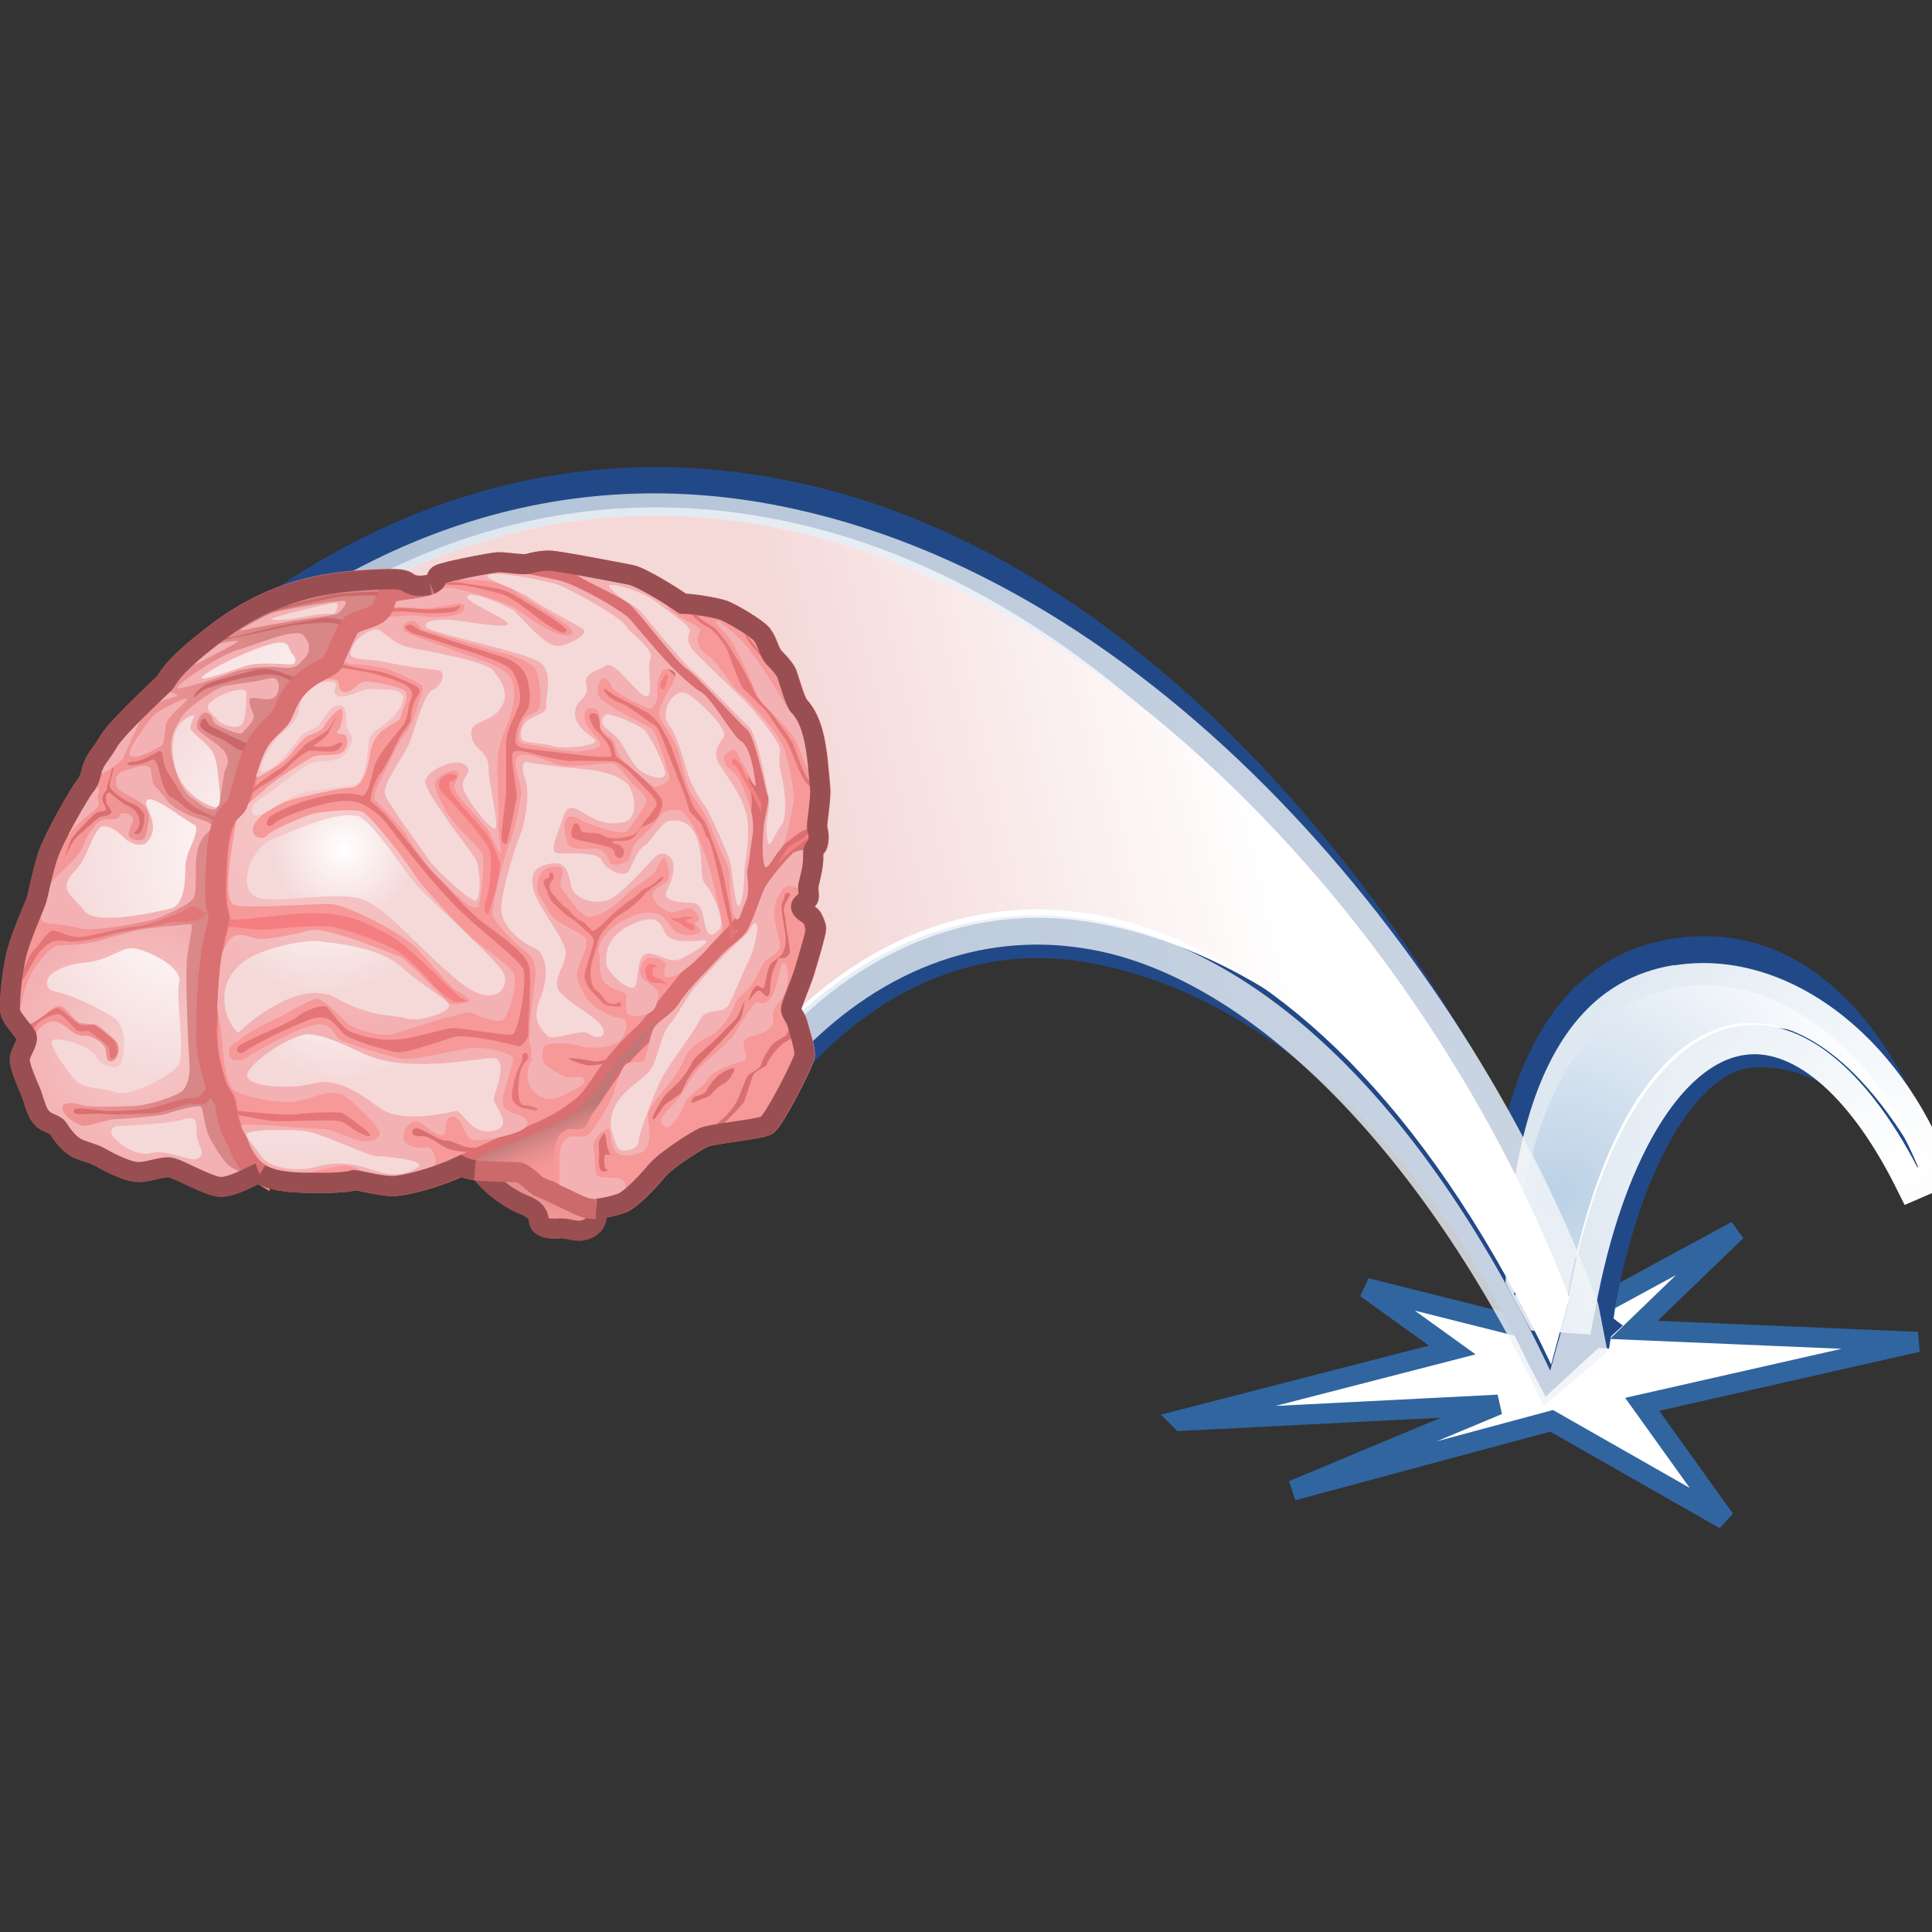 <svg xmlns="http://www.w3.org/2000/svg" width="48" height="48"><rect width="100%" height="100%" fill="#333333" stroke="none"/><defs><radialGradient id="a" cx="46.623" cy="361.079" r="15.874" gradientUnits="userSpaceOnUse" fy="361.079" fx="46.623"><stop offset="0" stop-color="#fff"/><stop offset="1" stop-color="#C4D6E6"/></radialGradient><radialGradient id="b" cx="38.1" cy="361.732" r="8.095" gradientUnits="userSpaceOnUse" fy="361.732" fx="38.1" gradientTransform="matrix(1.018 0 0 1.019 -.007 -338.992)"><stop offset="0" stop-color="#BCD1E6"/><stop offset="1" stop-color="#fff"/></radialGradient><radialGradient id="c" cx="45.611" cy="353.579" r="36.805" gradientUnits="userSpaceOnUse" fy="353.579" fx="45.611"><stop offset="0" stop-color="#fff"/><stop offset="1" stop-color="#D4E0EB"/></radialGradient><radialGradient id="d" cx="21.319" cy="355.757" r="14.054" gradientUnits="userSpaceOnUse" fy="355.757" fx="21.319" gradientTransform="matrix(1.018 0 0 1.019 -.007 -338.992)"><stop offset="0" stop-color="#D8E5F0"/><stop offset="1" stop-color="#fff"/></radialGradient><linearGradient id="e" x1="31.289" x2="21.022" y1="354.564" y2="356.925" gradientUnits="userSpaceOnUse" gradientTransform="matrix(1.018 0 0 1.019 -.007 -338.992)"><stop offset="0" stop-color="#fff"/><stop offset="1" stop-color="#F5D9D9"/></linearGradient><radialGradient id="r" cx="1023.72" cy="-627.435" r="5.676" gradientUnits="userSpaceOnUse" gradientTransform="matrix(.965 -.264 .264 .965 -815.011 1231.086)" fy="-627.435" fx="1023.72"><stop offset="0" stop-color="#fff"/><stop offset="1" stop-color="#F5D9D9"/></radialGradient><radialGradient id="q" cx="1025.922" cy="-630.327" r="6.556" gradientUnits="userSpaceOnUse" gradientTransform="matrix(.965 -.264 .264 .965 -815.011 1231.086)" fy="-630.327" fx="1025.922"><stop offset="0" stop-color="#fff"/><stop offset="1" stop-color="#F5D9D9"/></radialGradient><radialGradient id="p" cx="1024.713" cy="-629.333" r="4.772" gradientUnits="userSpaceOnUse" gradientTransform="matrix(.965 -.264 .264 .965 -815.011 1231.086)" fy="-629.333" fx="1024.713"><stop offset="0" stop-color="#fff"/><stop offset="1" stop-color="#F5D9D9"/></radialGradient><radialGradient id="o" cx="1024.051" cy="-629.578" r="5.729" gradientUnits="userSpaceOnUse" gradientTransform="matrix(.965 -.264 .264 .965 -815.011 1231.086)" fy="-629.578" fx="1024.051"><stop offset="0" stop-color="#fff"/><stop offset="1" stop-color="#F5D9D9"/></radialGradient><radialGradient id="n" cx="1021.376" cy="-628.868" r="4.487" gradientUnits="userSpaceOnUse" gradientTransform="matrix(.965 -.264 .264 .965 -815.011 1231.086)" fy="-628.868" fx="1021.376"><stop offset="0" stop-color="#fff"/><stop offset="1" stop-color="#F5D9D9"/></radialGradient><radialGradient id="m" cx="1025.377" cy="-629.045" r="1.737" gradientUnits="userSpaceOnUse" gradientTransform="matrix(.965 -.264 .264 .965 -815.011 1231.086)" fy="-629.045" fx="1025.377"><stop offset="0" stop-color="#fff"/><stop offset="1" stop-color="#F5D9D9"/></radialGradient><radialGradient id="l" cx="1024.766" cy="-628.697" r="3.024" gradientUnits="userSpaceOnUse" gradientTransform="matrix(.965 -.264 .264 .965 -815.011 1231.086)" fy="-628.697" fx="1024.766"><stop offset="0" stop-color="#fff"/><stop offset="1" stop-color="#F5D9D9"/></radialGradient><radialGradient id="k" cx="1024.593" cy="-626.342" r="2.841" gradientUnits="userSpaceOnUse" gradientTransform="matrix(.965 -.264 .264 .965 -815.011 1231.086)" fy="-626.342" fx="1024.593"><stop offset="0" stop-color="#fff"/><stop offset="1" stop-color="#F5D9D9"/></radialGradient><radialGradient id="j" cx="1019.27" cy="-625.804" r="2.867" gradientUnits="userSpaceOnUse" gradientTransform="matrix(.965 -.264 .264 .965 -815.011 1231.086)" fy="-625.804" fx="1019.27"><stop offset=".006" stop-color="#F5CDCD"/><stop offset="1" stop-color="#F4B1B3"/></radialGradient><radialGradient id="i" cx="1025.151" cy="-629.913" r="5.14" gradientUnits="userSpaceOnUse" gradientTransform="matrix(.965 -.264 .264 .965 -815.011 1231.086)" fy="-629.913" fx="1025.151"><stop offset=".006" stop-color="#F5CDCD"/><stop offset="1" stop-color="#F4B1B3"/></radialGradient><linearGradient id="h" x1="1029.506" x2="1029.343" y1="-620.274" y2="-621.415" gradientTransform="matrix(.965 -.264 .264 .965 -815.011 1231.086)" gradientUnits="userSpaceOnUse"><stop offset="0" stop-color="#F79899"/><stop offset=".257" stop-color="#F39596"/><stop offset=".536" stop-color="#E58E8E"/><stop offset=".826" stop-color="#D08181"/><stop offset="1" stop-color="#BF7777"/></linearGradient><linearGradient id="g" x1="1027.358" x2="1028.092" y1="-618.58" y2="-620.17" gradientTransform="matrix(.965 -.264 .264 .965 -815.011 1231.086)" gradientUnits="userSpaceOnUse"><stop offset="0" stop-color="#F79899"/><stop offset=".352" stop-color="#F39596"/><stop offset=".736" stop-color="#E58E8E"/><stop offset="1" stop-color="#D88686"/></linearGradient><linearGradient id="f" x1="1018.425" x2="1022.583" y1="-631.873" y2="-629.922" gradientTransform="matrix(.965 -.264 .264 .965 -815.011 1231.086)" gradientUnits="userSpaceOnUse"><stop offset="0" stop-color="#F79899"/><stop offset=".352" stop-color="#F39596"/><stop offset=".736" stop-color="#E58E8E"/><stop offset="1" stop-color="#D88686"/></linearGradient></defs><g><path fill="#fff" stroke="#3065a0" stroke-width=".501" d="M29.35 35.3l7.87-.4-5.1 2.13 6.43-1.73 4.3 2.45-2.05-2.86 6.84-1.55-7.05-.3 2.55-2.46-4.7 2.55-4.5-1.13 2.14 1.54-6.75 1.74z"/><path fill="#fff" stroke="#224987" d="M47.67 28.84c-1.24-3.4-3.3-5.47-6.06-5.02-1.34.22-4 1.18-4.2 7.88l.64 1.2 1.5.08.1-.67c.67-3.58 2.13-6.05 3.73-6.27 1.25-.17 3.17.5 4.3 2.8"/><path fill="#fff" stroke="#224987" d="M3.92 17.7l-.7.7 16.15 8.17.37-.4c2.04-2.2 4.6-3.18 7.18-2.78 4.08.63 8.5 3.93 11.5 10.27l.12.23 1-.92-.33-.25c-2.97-7.95-10.03-18.18-19.45-20.23-5.67-1.25-11.14.56-15.83 5.2z"/><g transform="matrix(1.018 0 0 1.019 -.007 -338.992)"><radialGradient cx="46.623" cy="361.079" r="15.874" gradientUnits="userSpaceOnUse" fy="361.079" fx="46.623"><stop offset="0" stop-color="#fff"/><stop offset="1" stop-color="#C4D6E6"/></radialGradient><path fill="url(#a)" d="M40.87 356.2c-1.33.22-3.93 1.16-4.12 7.75l.62 1.16 1.45.1.13-.66c.65-3.53 2.08-5.95 3.65-6.16 1.23-.17 2.63 1.08 3.74 3.36l.15.3 1.25-.54-.12-.3c-1.22-3.34-4.06-5.44-6.76-5zm5.95 4.93s0 0-.02 0c-1.24-2.38-2.8-3.66-4.3-3.45-1.93.26-3.52 2.78-4.24 6.74-.37-.06-1.3-.18-1.3-.18.16-6.06 2.87-7.16 4.02-7.34 2.3-.37 4.68 1.4 5.84 4.23z"/></g><path fill="url(#b)" d="M38.95 32.18c1.4-7.63 5.63-9.04 8.88-3.04-2.22-6.03-9.92-7.32-10.2 2.86l1.32.18z"/><g transform="matrix(1.018 0 0 1.019 -.007 -338.992)" opacity=".8"><radialGradient cx="45.611" cy="353.579" r="36.805" gradientUnits="userSpaceOnUse" fy="353.579" fx="45.611"><stop offset="0" stop-color="#fff"/><stop offset="1" stop-color="#D4E0EB"/></radialGradient><path fill="url(#c)" d="M3.85 350.2l-.7.7 15.88 8 .36-.38c2-2.16 4.5-3.13 7.05-2.73 4 .6 8.3 4.94 11.24 11.16l1.56-1.32-.23-1.18-.08-.2c-2.94-7.82-10.3-17.15-19.54-19.17-5.56-1.23-10.94.54-15.55 5.1zm15.4-4.43c9 1.97 16.17 11.08 19.04 18.72 0 0-.25.87-.45 1.6-3.04-6.44-7.05-10.35-11.3-11-2.77-.44-5.5.6-7.67 2.94-.45-.23-13.72-6.93-14.53-7.34 4.43-4.4 9.58-6.1 14.9-4.93z"/></g><path fill="url(#d)" d="M38.54 33.9c-5.74-12.15-14.06-13.87-19.32-8.2L4.42 18.2c13.54-13.42 29.6.84 34.56 14.04l-.44 1.64z"/><path fill="url(#e)" d="M38.54 33.9c-5.74-12.15-14.06-13.87-19.32-8.2L4.42 18.2c13.54-13.42 29.6.84 34.56 14.04l-.44 1.64z"/><g transform="matrix(1.018 0 0 1.019 -.007 -338.992)"><path fill="#f79899" stroke="#f57e80" stroke-width=".491" d="M7.27 349.43c.3-.34.8-.48.86-.6.05-.1.32-.75.4-.88.1-.14.6-.2.74-.35.14-.13.14-.4.26-.47.13-.07.75-.1.98-.2.25-.12.1-.18.23-.25s1.2-.28 1.43-.3c.23 0 .6.07.73.04.1-.03.3-.08.52-.08.2 0 1.74.3 2 .35.26.06.97.5 1.25.7.27 0 .82.1.97.15.16.04.84.44.97.6.14.18.17.43.3.57.14.14.23.24.3.37.05.12.2.68.3.8.08.1.25.3.35.7.1.37.14.97.17 1.3.02.3-.1.9-.07 1 .03.1.04.28 0 .4-.04.1-.1 0-.1.28 0 .27-.13.68-.12.76 0 .08.03.2 0 .26-.03.07-.2.12-.17.22s.2.17.26.24c.04.07.1.2.1.27 0 .1-.17.67-.26.97-.08.3-.36.9-.35 1 .02.13.1.17.15.33.05.18.2.64.18.8-.02.16-.74 1.58-.93 1.7-.18.1-1.35.2-1.55.3-.2.1-.93.55-1.15.83-.23.28-.62.67-.8.75-.18.08-.54.15-.65.15-.2 0-.34-.05-.64-.2-.3-.14-.62-.3-.73-.34-.1-.02-.36-.35-.54-.36-.2 0-.85-.02-1.04-.04-.2-.02-.35-.1-.35-.1-.5.24-1.16.43-1.54.48-.37.05-1.02-.17-1.1-.13-.1.04-.43.07-1.02.06-.6 0-1.12-.07-1.37-.32-.25-.24-.37-.56-.4-.66-.05-.1-.22-.3-.3-.92-.02-.16-.2-.32-.26-.55-.06-.23-.24-.67-.2-1.48.04-2.05.33-2.36.3-2.55-.05-.2-.13-.35-.05-1.5.08-1.14.43-1 .53-1.3.1-.3.22-.9.43-1.33.2-.42.5-.56.62-.76.1-.2.16-.45.4-.7z"/><linearGradient x1="1018.425" x2="1022.583" y1="-631.873" y2="-629.922" gradientTransform="matrix(.965 -.264 .264 .965 -815.011 1231.086)" gradientUnits="userSpaceOnUse"><stop offset="0" stop-color="#F79899"/><stop offset=".352" stop-color="#F39596"/><stop offset=".736" stop-color="#E58E8E"/><stop offset="1" stop-color="#D88686"/></linearGradient><path fill="url(#f)" stroke="#f57e80" stroke-width=".491" d="M6.34 361.28c-.05-.03-.1-.06-.13-.1-.25-.24-.37-.56-.4-.66-.05-.1-.22-.3-.3-.92-.02-.16-.2-.32-.26-.55-.06-.23-.24-.68-.2-1.48.04-2.05.33-2.36.3-2.55-.05-.2-.13-.35-.05-1.5.07-1.14.43-1 .52-1.3.1-.3.23-.92.43-1.33.2-.42.52-.56.63-.77.1-.2.16-.44.4-.7.3-.34.8-.48.85-.6.05-.1.32-.75.42-.88.1-.14.6-.2.72-.35.14-.13.14-.4.26-.47.13-.07.75-.1.98-.2-.22.04-.37.04-.5-.03-.12-.07-.1-.15-1.12-.08-1 .07-2.16.25-3.48 1.2-1.3.97-1.27 1.2-1.4 1.33-.13.13-1.12 1.04-1.33 1.38-.2.34-.33.45-.38.6-.07.14-.07.35-.2.5-.12.14-.78 1.26-.94 1.77-.15.5-.18.76-.25 1-.06.2-.37.84-.5 1.36-.12.53-.18 1.24-.14 1.4.05.18.38.5.4.6.04.12-.2.43-.17.57 0 .15.16.52.28.8.1.3.15.5.26.6.1.13.32.14.4.26.06.1.24.37.46.48.22.1.4.12.6.24.23.13.65.34.9.34.27 0 .64-.17.82-.1.2.05.88.44 1.16.46.3 0 .8-.28.96-.34z"/><path fill="#f57e80" stroke="#cb696b" stroke-width=".491" d="M14.55 362.15c-.2 0-.34-.05-.64-.2-.3-.14-.62-.3-.73-.34-.1-.02-.36-.35-.54-.36-.16 0-.64-.02-.9-.03"/><linearGradient x1="1027.358" x2="1028.092" y1="-618.58" y2="-620.17" gradientTransform="matrix(.965 -.264 .264 .965 -815.011 1231.086)" gradientUnits="userSpaceOnUse"><stop offset="0" stop-color="#F79899"/><stop offset=".352" stop-color="#F39596"/><stop offset=".736" stop-color="#E58E8E"/><stop offset="1" stop-color="#D88686"/></linearGradient><path fill="url(#g)" stroke="#994f51" stroke-width=".491" d="M11.72 361.2c.14.25.62.67 1.08.85.46.18.3.4.4.48.1.08.16.1.4.1.26-.04.45.1.67.03.2-.05.3-.2.3-.33-.02-.14-.02-.18-.02-.18"/><path fill="none" stroke="#d96f71" stroke-width=".491" d="M11.25 361.1c.32-.14.65-.3 1-.46.33-.16 1.23-.37 2-1.02.35-.3.6-.97 1.42-1.7.3-.26 1.05-1.32 1.35-1.58.3-.26.97-.9 1.1-1.1.16-.18.27-.7.4-1 .12-.3 1.12-1.07 1.2-1.1.1-.05.12.13.15.27"/><path fill="none" stroke="#d96f71" stroke-width=".491" d="M12.83 346.44c.13.02.45.1.9.25.46.15 1.26.57 1.34.63.08.05.9 1.03 1.24 1.34.36.32 1.6 1.5 1.7 1.62.1.12.3.5.36.68.07.18.23 1.05.23 1.24 0 .18-.07.86-.1 1.07 0 .2-.02.8-.07.96"/><g><path fill="#f57e80" d="M11.37 357.06c-.22-.04-1.3-1.3-1.88-1.6-.58-.3-1.05-.62-2.37-.5-1.32.14-1.34.16-1.54.1-.2-.04-.27-.04-.26 0 0 .07-.02.2-.05.24 0 .1.08 0 .26-.03.2-.02.7.1 1.02.06.3-.02 1.37-.14 1.67-.04.3.07 1.3.4 1.6.65.33.24.66.65.77.76.12.13.44.4.55.4.12 0 .34 0 .2-.04z"/><path fill="#e47678" d="M6.55 352.63c.14-.2 1.8-.88 2.4-.5.6.4 1.2 1.4 1.67 1.86.46.46.78.9 1.3 1.27.52.38.94.7 1 .98.07.28-.04 1.5-.02 1.64 0 .14-.18.33-.26.3-.1-.05-1.24-.3-1.54-.23-.3.08-1.2.43-1.46.37-.24-.06-1-.25-1.24-.44-.23-.2-.32-.54-.84-.35-.52.2-1.4.63-1.55.76-.15.14-.3 0-.17-.12.13-.12 1.3-.58 1.44-.72.15-.14.6-.3.7-.23.08.06.36.5.57.6.22.1.7.23 1.1.2.43-.02 1.13-.25 1.37-.28.24-.02 1.35.2 1.5.15.14-.05.37-1.34.25-1.6-.12-.25-1.1-.98-1.62-1.5-1-1.02-1.7-2.1-1.9-2.25-.2-.13-.43-.43-1.08-.32-.65.12-1.3.38-1.47.53-.16.14-.24 0-.13-.13z"/><path fill="#e47678" d="M7.96 348.96c.3-.06.73.06 1 .1.25.05.7.18.93.3.22.15.2.26.13.4-.06.14-.04.4-.18.6-.13.17-.58.67-.68.95-.1.3-.14.76-.36.78.1 0 .26.15.26.15-.04-.18.12-.6.24-.73.12-.14.38-.7.45-.84.06-.13.27-.36.28-.45 0-.1.03-.38.15-.55.1-.16.12-.22-.18-.35-.3-.14-.7-.3-.88-.3-.2-.02-.56-.1-.73-.15-.2-.05-.2-.13-.2-.18-.02.1-.08.26-.24.3z"/><path fill="#e47678" d="M5.76 352.35c.23-.2.47-.4.6-.5.15-.07.58-.35.67-.47.1-.12.37-.34.5-.4.12-.03.5.05.66 0 .15-.05.22-.24.12-.2-.1 0-.13.1-.32.1-.2 0-.38 0-.32-.04.07-.04.32-.22.35-.3.03-.08.2-.34.2-.4-.08.12-.17.3-.25.36-.08.07-.46.27-.54.35-.08.1-.48.5-.6.57-.12.06-.48.33-.57.4-.1.08-.22.27-.27.23-.05-.04-.07-.18-.07-.18-.02.16-.17.48-.17.48z"/><path fill="#e47678" d="M5.48 359.5c.1.1.24.25.36.26.12 0 1.06.12 1.4.08.3-.04 1-.07 1.12-.03.1.05.7.48.68.54-.03.06-.2-.03-.34-.1-.12-.07-.27-.23-.45-.25-.2-.04-1.3.03-1.62 0-.32-.05-.8-.13-.88-.16-.06-.03-.28-.3-.24-.14-.02-.1-.02-.2-.02-.2z"/><path fill="#f57e80" d="M11.1 351.57c-.05-.04-.15-.06-.3.06-.14.13-.07.3 0 .36.08.06 1.1 1.17 1.16 1.43.07.27 0 1-.1 1.22-.08.23.04.32.05.34.03 0 .1-.37.15-.46.04-.1.17-.7.15-.8-.03-.1-.2-.54-.3-.68-.1-.14-.8-.88-.9-1.07-.07-.2-.04-.24 0-.25.05 0 .15-.07.14-.1 0-.03-.03-.08-.03-.08z"/><path fill="#e47678" d="M12.38 353.2c.08-.26.23-1.06.24-1.13 0-.07-.16-.96-.1-1.04.06-.1.23-.04.44 0 .2.07.84.2 1 .2.14-.02.88 0 1 0 .14 0 .28.15.35.2.08.07.53.56.6.62.06.07.17.2.1.3-.07.07-.14.22-.2.26-.08.07-.22.4-.4.44-.17.04-.46.12-.67 0-.2-.13-.53-.02-.56-.15-.04-.14-.1-.17-.15-.15-.04.03-.15.3-.02.36.13.07.64.13.8.2.18.04.2.12.2.18s.13.16.2.05c.04-.1.03-.18-.05-.24-.07-.08-.22-.04-.2-.1 0-.05.25 0 .4-.05.15-.04.22-.23.3-.3.1-.05.35-.14.42-.3.07-.18.13-.28.07-.4-.05-.1-.4-.47-.68-.7-.28-.24-.42-.28-.45-.4-.02-.1-.05-.3-.2-.4-.13-.1-.16-.2-.17-.28 0-.08-.03-.25-.1-.3-.05-.02-.16 0-.16.05 0 .06.08.28.15.34.07.05.3.3.34.44.04.14.08.2.03.22-.07.02-.47 0-.74-.04-.27-.03-1.04-.12-1.2-.14-.14-.02-.35-.03-.38-.17-.03-.13.07-.53.24-.72.17-.2.1-.63.04-.83-.05-.2-.25-.43-.63-.54-.38-.12-1.27-.4-1.56-.5-.28-.1-.4-.12-.48-.18-.1-.06-.16-.13-.27-.08-.1.06.08.16.17.2.1.02 1.24.4 1.56.5.33.12.82.27.9.5.1.2.2.54.1.78s-.3.63-.3.86c0 .24 0 .9 0 1.25-.03.37-.15 1.07-.1 1.15.05.1.1.12.12.04z"/><path fill="#e47678" d="M9.28 347.6c.1-.07.28-.1.42-.1.14-.02.7.04.82.03.13-.02.6-.03.65-.08.06-.06.1.06-.05.12-.14.06-.45.05-.66.05-.2 0-.73-.07-.86-.03-.13.02-.36.04-.44.08.05-.04.12-.08.12-.08z"/><path fill="#e47678" d="M10.5 346.94c.13-.04.7 0 .84 0 .13.02.78.16 1 .25.2.07.86.6 1 .7.14.07.37.25.46.2.08-.07.02-.08-.08-.17-.1-.1-.7-.46-.9-.58-.2-.13-.4-.25-.6-.3-.17-.05-.83-.13-.96-.16-.14-.03-.68 0-.68 0l-.07.04z"/><path fill="#e47678" d="M14.75 349.48c.03-.04.2.13.3.17.1.05.5.26.65.34.16.06.3.22.36.3.07.06.28.46.32.56.04.1.37 1.06.43 1.2.07.14.1.3.2.4.06.1.2.2.3.5.1.3.25.6.36 1.1.1.48.17.9.2 1.05 0 .16.03.26.08.25.04-.02.1 0 .16-.07-.1.1-.2.22-.26.3-.04-.1 0-.26-.04-.38-.03-.13-.16-.66-.22-.97-.06-.3-.24-1.06-.3-1.12-.07-.05-.1-.2-.14-.3-.05-.12-.3-.3-.33-.4 0-.12-.26-.74-.38-1.05-.13-.3-.33-.95-.47-1.02-.15-.07-.64-.47-.8-.52-.16-.05-.32-.16-.36-.23-.05-.06-.08-.06-.05-.1z"/><path fill="#e47678" d="M13.42 353.96c.06-.04.1.02.1.1 0 .06-.05.08-.08.13-.03.04-.03.18.03.25s.25.32.4.4c.06.07.2.26.36.3.1.05.2.26.28.22.1-.04.36-.32.45-.4.1-.1.35-.3.46-.36.12-.07.23-.24.36-.28.13-.05.27-.17.34-.24.07-.08.1.02.02.07-.06.06-.34.24-.42.34-.07.1-.26.26-.33.32-.07.07-.27.12-.52.4-.25.26-.27.4-.3.55-.04.14-.17.44-.15.68.02.24.07.34.14.38.08.03.2.24.28.3.07.04.2.04.24 0 .02-.06.1 0 .08.06 0 .04-.04.04-.15.03-.1-.02-.23 0-.33-.13-.1-.12-.26-.25-.3-.32-.06-.08-.13-.25-.1-.36.02-.1.2-.67.22-.77 0-.1-.08-.18-.2-.27-.1-.1-.28-.27-.4-.33-.1-.06-.24-.2-.34-.3-.1-.07-.17-.2-.2-.34-.06-.12-.13-.2-.06-.27.06-.06.1 0 .1-.06.03-.06.02-.1.02-.1z"/><path fill="#f57e80" d="M15.8 356.2c.08-.06.23 0 .23.03s-.1 0-.1.07c0 .08-.02.18.12.22.15.05.1.04.2.12.1.08.03.04-.1 0-.13 0-.3 0-.34-.1-.04-.12-.1-.25 0-.33z"/><path fill="#f57e80" d="M16.95 355.34c.03-.06 0-.13-.1-.15-.1-.03-.13-.06-.08-.1.05-.03.14 0 .16-.04.02-.03-.23-.05-.34 0-.13.04-.22-.03-.2 0 0 .06.17.1.24.15.07.06.27.2.3.14z"/><path fill="#d96f71" d="M10.15 360.18c.1-.04.52.28.72.3.2 0 .37.14.58.17.2.03.78-.06.9-.1-.1.1-.4.23-.4.23-.36 0-.85-.03-1-.1-.17-.06-.44-.3-.58-.3-.14-.03-.3.03-.3-.12 0-.07.03-.05.08-.08z"/><path fill="#e47678" d="M12.77 358.37c.1-.1.16.07.1.15-.07.07-.18.18-.2.5-.04.34 0 .6.13.6.12 0 .32.05.32.1 0 .06-.15 0-.28-.02-.14 0-.34-.14-.34-.3 0-.2.1-.58.2-.76.1-.18.02-.22.07-.27z"/><path fill="#d96f71" d="M15.28 358.3c-.13.06-.56.28-.77.25-.2-.04-.63-.1-.62-.07 0 .04.44.18.5.17.07 0 .47-.06.5-.04.05.03.06.14.06.14.1-.16.34-.45.34-.45z"/><path fill="#d96f71" d="M5.25 359.14c-.05.16-.12.4-.26.44-.14.03-.28 0-.38 0-.1.03-.68.22-.84.23-.15.02-1.06.05-1.27.02-.2-.03-.68.06-.7-.05 0-.1.1-.08.23-.08s.54.07.7.06c.15 0 .77-.02.95-.07.2-.06.8-.22.9-.24.1 0 .3 0 .33-.08.05-.07.25-.28.24-.42 0-.14 0-.2 0-.2.05.18.1.38.1.38z"/><path fill="#e47678" d="M.7 358c.06-.18.2-.38.32-.45.1-.06.36-.2.48-.13s.3.3.37.37c.1.06.24 0 .3.02.04.03.48.34.5.4.02.08 0 .23.05.27.05.02.14-.08.15-.14 0-.06-.03-.25-.07-.3-.04-.02-.46-.4-.53-.38-.08 0-.24.05-.38-.05-.16-.1-.43-.4-.5-.36-.1.02-.22.12-.32.2-.1.06-.36.2-.4.2-.02 0-.25-.07-.32-.12.1.08.33.44.33.44z"/><path fill="#e47678" d="M.57 356.33c.08-.14.15-.4.27-.5.12-.1.32-.46.46-.47.14 0 .44.2.74.15.3-.04 1.1-.26 1.3-.25.2 0 1.04-.3 1.24-.44.2-.14.35.1.45.1.06-.02-.1.16-.28.2-.18.05-.55 0-.7.06-.17.07-1.06.2-1.22.24-.16.04-.86.26-1.2.2-.34-.05-.45.05-.6.2-.17.17-.33.53-.44.7-.1.14-.2.26-.23.2 0-.06.12-.23.2-.37z"/><path fill="#d96f71" d="M5.48 352.7c-.22-.13-.85-.3-1.07-.7-.2-.36-.4-.55-.42-.83-.03-.28-.13-.17-.2-.13-.08.03-.36.2-.5.2-.15 0-.22.06-.13.08.1.03.4-.05.5-.1.1-.07.14-.02.2.13.05.16.14.68.34.77.2.08.4.37.65.4.25.05.5.24.5.28.02.05 0 .2.02.23.05-.23.1-.34.1-.34z"/><path fill="#cb676a" d="M4.9 350.34c-.02-.07.06-.16.1-.15.05 0 .08.17.18.2.1.05.52.26.66.32.13.06.34.18.4.13.04-.04.03.03.03.03-.04.07-.1.27-.1.27-.1-.15-.36-.18-.43-.24-.06-.04-.23-.18-.42-.25-.2-.08-.42-.2-.43-.3z"/><path fill="#cb676a" d="M7.52 349.2c-.06 0-.34 0-.56-.1-.22-.1-.48-.15-.7-.1-.22.07-1.06.26-1.25.37-.17.12-.24.2-.28.3-.04.07.17-.14.3-.2.13-.06.86-.28 1.1-.3.24-.05.56-.1.8.02.25.1.35.23.35.23.08-.13.25-.22.25-.22z"/><path fill="#d96f71" d="M2.77 351.4c.04 0-.13.4-.07.48.05.1.37.33.53.38.17.05.3.23.3.3 0 .1-.02.42-.15.44-.13.03-.1-.02-.05-.08.06-.05.12-.2.06-.34-.06-.15-.16-.22-.3-.28-.13-.06-.35-.26-.4-.3-.08-.04-.1-.1-.04-.25.05-.15.1-.36.1-.36z"/><path fill="#d96f71" d="M1.56 353.6c.1-.1.12-.34.4-.6.28-.23.43-.4.53-.42.08 0 .28-.05.23-.14-.04-.1-.1-.12-.12-.2 0-.08-.03-.2.03-.23.06 0 .07-.13-.02-.07-.07.07-.12.17-.1.25.02.07.13.22.07.24-.06.03-.22.02-.3.12-.1.1-.5.5-.54.6-.04.07-.17.47-.17.47z"/><path fill="#cb696b" d="M9.53 347.13c.18-.08-1.15 0-1.34.03-.2.02-1.8.4-2.05.56-.23.14-.64.44-.8.56-.07.05.06.03.2-.02.16-.04.5-.1.72-.15.2-.04.78-.18.96-.2.18-.02.84-.1 1-.03.17.06.14.02.16.08 0 .07.04.18.04.2.05-.1.07-.17.13-.22.06-.05.13-.1.13-.1-.28-.02-.58-.14-.8-.1-.2.04-1 .18-1.18.22-.2.05-1.13.3-1.12.25 0-.06.1-.13.27-.25.15-.1.34-.25.7-.35.37-.1 1.58-.37 1.8-.4.22 0 .86-.05.9 0 .04.06.05.36 0 .4.1-.1.15-.28.18-.34s.03-.1.08-.13z"/><path fill="#f57e80" d="M4.02 349.34c.2-.1.46-.25.53-.32-.14.08-.4.22-.4.16.03-.06.06-.12.06-.12-.07.13-.18.28-.18.28z"/><path fill="#f57e80" d="M17.88 351.2c.04-.08.18.07.2.13.05.05.12.27.18.35.06.1.2.3.22.38.03.06.1.2.1.14 0 .12 0 .28 0 .28-.07-.18-.16-.32-.2-.42-.05-.1-.12-.2-.22-.38s-.2-.37-.25-.37c-.04 0-.05-.06-.02-.1z"/><path fill="#f57e80" d="M16.3 349.13c-.03-.1-.2.2-.18.27 0 .06.1.13.13 0 .03-.1.06-.22.05-.27z"/><path fill="#e47678" d="M17 347.53c-.07-.02-.18 0-.16.05.02.04.2.28.43.37.2.1.47.5.5.6.03.07.3.86.4.94.1.06.43.43.52.5.08.1.4.6.48.7.07.08.16.32.33.74.18.4.3.45.33.4.03-.04 0-.02-.13-.2-.12-.2-.25-.6-.33-.8-.1-.2-.46-.68-.6-.84-.16-.16-.32-.33-.4-.56-.1-.23-.32-.6-.47-.84-.14-.26-.4-.56-.47-.62-.1-.06-.4-.23-.4-.3-.03-.07-.04-.15-.04-.15z"/><path fill="#e47678" d="M18.08 348c.1-.04.24.1.2.1-.03.04-.03.1.04.17.06.08.3.4.4.46.1.07.36.26.4.25.02 0 .08.2.1.22 0 .03.08.2-.06.1-.14-.12-.3-.28-.37-.38-.1-.1-.3-.36-.4-.47-.1-.1-.18-.25-.2-.32-.04-.07-.18-.1-.12-.14z"/><path fill="#f57e80" d="M19.98 353.03c-.1-.06-.16-.12-.3 0-.1.14-.42.24-.46.33-.05.08-.23.35-.27.4.2-.2.74-.67.8-.64.06.04.13.26.13.26.08-.06.1-.35.1-.35z"/><path fill="#d96f71" d="M19.3 357.76c.04-.05.15.04.13.1-.02.04 0 .06-.23.2-.22.12-.45.46-.48.56-.04.1-.28.12-.35.3-.06.18-.17.54-.2.6-.03.08-.36.4-.45.5-.1.1-.3.3-.34.3-.06.02-.25.1-.25.1.2-.22.54-.48.6-.55.05-.07.15-.14.26-.35.1-.2.2-.53.27-.62.08-.1.3-.16.32-.27.02-.1.2-.44.33-.54.13-.1.27-.14.3-.2.02-.05.06-.14.06-.14z"/><path fill="#d96f71" d="M17.57 358.87c.1-.08.36-.2.36-.14 0 .05-.1.27-.25.36-.15.07-.22.15-.3.24-.06.1-.26.13-.4.2-.17.1-.08-.1 0-.13.1-.02.2-.04.27-.14.05-.1.2-.3.32-.4z"/><path fill="#d96f71" d="M18.18 357.06c-.05.14-.16.4-.25.5-.1.08-.48.5-.62.6-.14.13-.37.3-.42.43-.06.13-.18.3-.28.42-.1.12-.3.26-.42.43-.1.16-.3.5-.25.52.06.03.2-.27.3-.36.1-.08.38-.25.4-.3.03-.07.12-.3.27-.5.14-.18.4-.42.56-.6.15-.15.58-.6.63-.73.04-.12.08-.4.08-.4z"/><path fill="#d96f71" d="M19.6 354.9c.02.05.03.36.05.45.03.1.08-.06.07-.18-.02-.12-.12-.3-.12-.3z"/><path fill="#d96f71" d="M19.15 354.5c.05-.1.18-.06.12.03-.06.1-.16.25-.13.38.04.13.06.48.1.6 0 .13.1.35 0 .46-.12.12-.24 0-.26.12-.02.1-.16.2-.18.7 0 .17-.07.2-.12.15-.05-.03-.13-.17-.2-.1-.08.07-.14.15-.2.24.03-.2.15-.37.2-.38.05 0 .16.12.18.03.03-.1.08-.44.15-.55.08-.1.25-.16.3-.28.06-.12.1-.26.05-.55-.05-.3-.1-.54-.07-.64.04-.08.07-.2.07-.2z"/><linearGradient x1="1029.506" x2="1029.343" y1="-620.274" y2="-621.415" gradientTransform="matrix(.965 -.264 .264 .965 -815.011 1231.086)" gradientUnits="userSpaceOnUse"><stop offset="0" stop-color="#F79899"/><stop offset=".257" stop-color="#F39596"/><stop offset=".536" stop-color="#E58E8E"/><stop offset=".826" stop-color="#D08181"/><stop offset="1" stop-color="#BF7777"/></linearGradient><path fill="url(#h)" d="M16.03 357.57c-.44.65-.44.75-.5.82-.06.07-.33.1-.48.43-.15.33-.35.7-.53.93-.18.23-.16.4-.3.44-.14.03-.35-.04-.5.08-.14.13-.2.43-.2.67 0 .25.05.5-.1.54-.12.02-.26.13-.36.04-.1-.1-.32-.28-.37-.3-.08 0-.86-.05-.94-.03 0 0-.33 0-.5-.1.2-.08.72-.35.8-.38.08-.04.28-.13.4-.18.15-.04.98-.32 1.52-.7.53-.4.9-1.07 1-1.16.08-.1.7-.8 1.05-1.1z"/><path fill="#d96f71" d="M14.65 360.45c.08-.14.12-.25.15.02s.12.4.16.38c.05 0-.2-.07-.2 0s-.04.3.07.34c.06 0-.13.1-.17 0-.05-.1-.04-.22-.03-.37 0-.14-.03-.27.02-.38z"/></g><radialGradient cx="1025.151" cy="-629.913" r="5.14" gradientUnits="userSpaceOnUse" gradientTransform="matrix(.965 -.264 .264 .965 -815.011 1231.086)" fy="-629.913" fx="1025.151"><stop offset=".006" stop-color="#F5CDCD"/><stop offset="1" stop-color="#F4B1B3"/></radialGradient><path fill="url(#i)" d="M5.82 358.06c.14-.17.82-.52 1.03-.6.2-.1.73-.44.9-.44.14 0 .52.4.74.6.2.18.88.33 1.1.27.23-.07.95-.3 1.1-.35.18-.04.75-.22.83-.18.08.05.6.27.76.18.13-.1.36-.8.28-1.1-.06-.2-.66-.6-.95-.83-.3-.24-1.4-1.43-1.5-1.64-.13-.2-1.06-1.47-1.3-1.52-.2-.06-.88 0-1.16.06-.28.08-1.02.4-1.12.53-.1.14-.47.04-.32-.26.15-.3.7-.56.95-.62.24-.07 1.24-.3 1.4-.28.16 0 .3-.14.4-.47.1-.33.06-.62.33-.88.28-.25.5-.25.5-.4.02-.14.27-.54.06-.64-.2-.1-.83-.23-.97-.2-.16.05-.28.28-.48.25-.2-.04-.04-.27-.23-.3-.2-.02-.57-.07-.74.2-.17.25-.27.6-.33.7-.06.1-.53.33-.62.55-.08.22-.3.9-.2.93.08 0 .54-.3.7-.43.15-.14.42-.57.6-.6.17-.06.3-.13.34-.22.04-.1.37-.48.43-.4.05.05 0 .43-.1.52-.1.1.17.05.2.13.05.07.05.3-.1.4-.18.1-.53.03-.7.1-.15.08-.96.57-1.15.77-.2.2-.72.54-.74.8 0 .25-.4 1.94-.02 2.05.38.1 2.04-.06 2.4-.02.36.04 1.65.68 2.02 1.06.36.38.86 1 1 1.05.13.06.35.24.3.26-.06.02-.42.1-.5.03-.08-.08-1.08-1.1-1.2-1.13-.1-.02-1.77-.74-2.18-.64-.4.1-1.1.26-1.34.2-.25-.08-.5-.17-.66.07-.16.24-.35.7-.32 1.2.03.5.2 1.15.18 1.37 0 .22.1 1.03.33 1.1.22.1.95.3 1.42.24s.9-.38 1.28-.1c.36.3.85.75.8.9-.05.14-.26.2-.43.17-.17-.03-.64-.26-.92-.3-.28 0-1.93-.16-2-.1-.1.07.02.44.17.63.15.2.55.52 1.1.55.52.02 1.06-.25 1.34-.18.28.06.54.33.9.35.34.02 1.14-.2 1.2-.4.04-.2-.1-.46-.26-.4-.16.03-.56-.03-.52-.3.04-.25.27-.37.36-.33.1.03.48.37.6.33.14-.04 0-.44.24-.45.24 0 .3.5.46.56.16.07 1.42-.15 1.37-.4-.03-.28-.55-.2-.6-.46-.04-.27.3-1.05.24-1.15-.08-.12-.72-.28-1.1-.22-.4.06-1.37.33-1.72.24-.35-.1-1.32-.37-1.44-.48-.1-.13-.2-.46-.7-.3-.5.14-1.44.7-1.56.78-.12.07-.4.12-.4-.12-.02-.24.13-.2.2-.3z"/><path fill="#f4b1b3" d="M13 358.47c-.06.1-.2.4-.06.68.15.3.5.4.8.24.3-.18.6-.27.52-.4-.08-.15-.3.03-.54-.1-.22-.12-.43-.25-.45-.33-.02-.08-.06-.33.05-.4.1-.07.56-.06.8 0 .26.1.9.08 1.07-.18.15-.27.15-.48-.1-.5-.25-.02-.74-.34-.8-.52-.1-.18-.26-.44-.18-.67.07-.23.3-.6.18-.75-.12-.15-.75-.36-.88-.64-.14-.27-.32-.43-.3-.67.05-.24.13-.32.23-.38.1-.05.36-.1.4.04.03.12-.14.3 0 .47.13.18.45.68.66.67.23-.02.6-.24.84-.5.23-.24.72-.5.78-.65.06-.15.2-.37.23-.27.04.1.14.45.04.55-.1.1-.4.2-.35.38.06.17.3.36.44.38.13.02.43-.18.55-.07.12.12.2.27.07.3-.12.04.2.2.08.26-.1.08-.48.1-.64-.08-.16-.17-.23-.38-.47-.4-.25-.05-.46.04-.78.2-.33.16-.62.57-.57.75.05.2-.03.53.14.74.17.2.46.2.52.3.06.1-.08.44.1.5.2.06.57 0 .64-.24.08-.25.1-.33-.04-.44-.13-.1-.3-.17-.34-.32-.04-.15.08-.36.18-.4.1-.02.46.04.43.2-.04.17-.1.3.13.27.23-.03.68-.45.9-.7.2-.24.4-.38.37-.56-.04-.17-.27-1.24-.35-1.47-.07-.22-.2-.57-.3-.8-.1-.2-.27-.5-.42-.53-.15-.03-.37-.04-.53.22-.16.26-.45.45-.55.6-.1.14-.1.4-.23.44-.1.05-.36.14-.4-.03-.05-.18-.2-.3-.35-.3-.16 0-.6.07-.67-.14-.06-.2-.12-.57.04-.63.15-.05.3.1.47.16.17.06.8.3.95.18.14-.15.28-.38.37-.52.1-.14.2-.26-.1-.5-.3-.25-.44-.63-.68-.63-.24 0-1.05.13-1.3.03-.27-.1-.8-.34-.95-.2-.17.15.06.63.08.85 0 .2-.22 1.2-.3 1.3-.07.1-.45 1.56-.4 1.73.04.16.46.6.7.8.26.18.4.33.32.9-.08.54-.14 1.3-.12 1.4.03.08.08.27.02.37z"/><path fill="#f4b1b3" d="M11.7 354.7c.06-.23.14-1 .08-1.2-.07-.2-.66-.63-.9-1.08-.25-.45-.33-.7-.16-.8.17-.13.44-.22.48-.1.03.13-.18.26-.07.45.1.2.74.82.84 1.03.1.2.27.6.26.43 0-.16-.08-.45-.06-.72.03-.25-.04-1.07-.02-1.47 0-.4.2-.8.27-1 .08-.18.23-.73.05-1.04-.18-.33-1.03-.52-1.3-.64-.3-.13-1.3-.42-1.32-.54-.04-.13.1-.22.23-.2.14.02.17.17.26.2.1.03 1.5.46 1.88.56.38.1.83.26.9.5.07.26.14.86-.02.94-.15.08-.33.12-.37.32-.04.2-.16.44.07.47.24.03 1.07.2 1.26.18.2 0 .64-.05.6-.18-.03-.13-.32-.35-.37-.55-.05-.2 0-.32.14-.32.12 0 .17.04.2.14s0 .36.06.4c.06.06.3.2.32.3.03.1.08.3.16.38.07.07.75.7.82.7.06 0 .4-.1.35-.27-.04-.15-.3-1.05-.43-1.15-.14-.1-.9-.46-1-.55-.12-.1-.4-.18-.3-.52.12-.35.3-.05.34.07.05.12.77.47.88.5.1.05.26-.2.22-.4-.03-.2.08-.52.16-.54.07-.03.32 0 .28.17-.05.18-.2.37-.28.54-.07.18-.18.32-.08.5.1.17.37.57.43.77.05.2.24 1 .35 1.1.1.1.44.65.5.9.07.23.37.73.4 1 0 .3.04.9.13 1.06.1.17.15-.12.27-.4.12-.25 0-.64.04-.78.04-.15.07-.5.13-.88.04-.4-.1-.76-.2-1-.07-.23-.2-.43-.32-.52-.14-.08-.26-.33-.12-.43.14-.1.22-.1.27.03.04.12.22.36.24.46.03.1.2.4.2.28-.02-.12-.1-.9-.36-1.06-.23-.15-.7-1.04-.98-1.2-.27-.15-.76-.66-.86-.77-.1-.1-.7-.8-.85-.98-.15-.2-1.36-.9-1.8-.98-.45-.1-1.5-.32-2.02-.25-.54.08-.9.23-.1.25.8 0 1.05.24 1.2.35.13.1 1.14.7 1.22.8.08.1.17.24-.14.2-.3-.03-.96-.5-1.14-.64-.17-.14-1.44-.52-1.65-.52-.2 0-.68.14-.8.15-.14 0-.5-.06-.6.05-.1.1-.14.3-.02.27.13-.03.72.04.8.04.1 0 .6-.07.8-.12.2-.05.27.14.08.24-.2.1-.88.1-1 .06-.12-.03-.8 0-.98.08-.2.1-.55.14-.7.55-.17.42-.23.53.1.55.36 0 .83.1.95.17.13.06.56.23.68.33s-.03.3-.08.5-.16.52-.33.73c-.18.2-.42.8-.5.93-.07.13-.3.57-.2.66.1.1.72.74.77.87.05.12.45.65.54.77.1.13.92.94 1.05.96.12.02.17.02.18-.06z"/><path fill="#f4b1b3" d="M14.1 346.6c.15 0 1.2.08 1.47.27.3.2.6.34.75.6.14.26.88.48.78.6-.1.13-.13.37.2.6.3.22.53.73.77.9.24.2 1 1.03 1.1 1.43.1.4.24.93.2 1.23-.05.3-.16.98-.3 1.13-.16.15-.33.56-.4.43-.07-.15-.05-.68-.03-.93.02-.26.17-.7.1-.8-.04-.07-.3-1.43-.5-1.6-.2-.16-1.25-1.35-1.5-1.5-.25-.18-1.06-1.26-1.34-1.53s-1.68-.8-1.3-.83z"/><path fill="#f4b1b3" d="M17.5 347.8c.05 0 .5.35.75.65.24.3.78 1.14.93 1.4.16.28.4.34.47.56.06.23.2.55.16.7-.05.16.1.44.04.46-.05.03-.2-.23-.36-.7-.18-.47-.84-.93-1-1.24-.13-.3-.54-1.26-.74-1.47-.2-.22-.32-.34-.25-.34z"/><path fill="#f4b1b3" d="M13.83 360.42c.17-.1.46.04.58-.12.12-.15.5-.73.58-1 .07-.27.2-.64.32-.7.13-.07.4.05.45-.15.07-.2.1-.52.2-.7.08-.18.45-.33.64-.65.2-.32.75-.85 1-1.13.26-.27.53-.42.65-.63.12-.2.3-.75.4-.98.1-.23.6-.8.72-.9.14-.07.4-.14.38.17 0 .32-.07.77-.2.92-.1.14.08-.2-.1-.24-.2-.03-.3-.14-.5.32-.16.45.15 1 .08 1.17-.06.15-.36.26-.4.37-.06.1-.18.38-.3.53-.1.16-.34.27-.4.48-.05.2-.3.55-.5.7-.23.12-.6.28-.72.6-.13.32-.28.5-.47.73-.2.24-.44.5-.42.72.03.23.14.75-.22.87-.36.1-.58.05-.65-.2-.07-.28-.03-.46-.14-.4-.13.04-.38.32-.32.48.06.15 0 .58.1.66.1.08.6-.02.66.17.05.2.12.38-.28.48-.4.1-.68 0-1.04-.14-.37-.14-.26-.2-.27-.5 0-.3-.05-.8.18-.92z"/><path fill="#f4b1b3" d="M17.1 358.7c.2-.23.77-.68.84-.82.07-.15.44-.74.53-.76.1-.02.23.1.4-.2.14-.3.16-.74.26-.77.1-.02.22.57-.1.94-.33.36 0 .48-.26.67-.24.2-.5.13-.6.3-.08.2.2.43-.1.5-.27.08-.7.24-.8.44-.13.2-.5.4-.55.56-.05.17-.25.53-.38.58-.13.05-.36-.1 0-.44.37-.34.43-.65.75-1z"/><radialGradient cx="1019.27" cy="-625.804" r="2.867" gradientUnits="userSpaceOnUse" gradientTransform="matrix(.965 -.264 .264 .965 -815.011 1231.086)" fy="-625.804" fx="1019.27"><stop offset=".006" stop-color="#F5CDCD"/><stop offset="1" stop-color="#F4B1B3"/></radialGradient><path fill="url(#j)" d="M.55 357.04c.02-.18.23-.7.32-.8.1-.13.38-.52.6-.52.22 0 .64-.03.9-.1.23-.07.8-.23.98-.27.17-.05 1.17-.13 1.3-.15.1-.02-.03.37-.08.87s.04 2.2.06 2.52c.03.32-.06.6-.2.7-.16.12-.82.34-1.18.35-.36 0-1.04.05-1.26-.03-.24-.08-.56-.06-.44.16.12.22.4.35.52.35.13 0 .54-.15.73-.16.2 0 1.06-.08 1.22-.12.16-.05.85-.27.9-.17.06.1.07.46.2.73.14.27.4.7.6.77.2.07.13.2-.18.2-.32.02-.78-.13-1.12-.2-.33-.1-.63-.02-.92-.04-.28 0-.83-.27-1.05-.34-.22-.07-.63-.2-.82-.47-.18-.27-.23-.36-.44-.53-.2-.16-.57-1.07-.5-1.3.06-.2.13-.6.28-.74.15-.15.35-.3.67-.02.33.28.4.16.52.2.12.02.36.16.42.3.03.12 0 .34.15.32.15-.03.2-.28.16-.4-.04-.13-.4-.4-.5-.48-.12-.06-.37 0-.5-.1-.15-.1-.3-.4-.47-.37-.18.04-.57.46-.7.43-.1-.03-.3-.18-.32-.3 0-.12.1.07.15-.3z"/><path fill="#f4b1b3" d="M1.06 355.13c-.2-.15.05-.8.26-1.02.2-.2.64-.57.72-.83.1-.26.3-.57.48-.62.18-.04.4.02.4-.1 0-.13.4-.04.33.13-.07.16-.14.36-.08.4.06.05.35.15.4-.05.03-.2.15-.47-.02-.7-.17-.2-.7-.36-.7-.52-.02-.14-.03-.3.2-.36.24-.06.47-.18.6-.08.1.1 0 .35.18.5.16.14.24.4.6.57.34.2.75.24.75.37 0 .15-.2.1-.33.5-.13.37 0 1.1-.13 1.26-.1.16-.68.4-.84.47-.17.08-1.6.36-1.94.25-.35-.1-.8-.1-.88-.15z"/><path fill="#f4b1b3" d="M1.62 352.98c.04-.2.48-.92.65-1.06.17-.14.17.02.13.14-.03.12.06.23-.02.3-.1.08-.64.54-.64.6 0 .06-.14.12-.12.02z"/><path fill="#f4b1b3" d="M5.23 352.42c.18 0 .2-.86.28-1 .1-.12.07-.37-.1-.5-.14-.16-.6-.4-.6-.52 0-.13.08-.37.23-.35.14.02.17.22.22.27.07.05.6.3.66.22.08-.1.33-.3.27-.45-.06-.17-.17-.4-.03-.4.13-.03.47.13.6-.08.1-.2.07-.46-.18-.4-.25.08-.98.15-1.13.2-.14.03-.48.28-.6.36-.12.08-.4.32-.46.46-.08.13-.3.46-.18.94.12.48.27.82.5.97.24.16.3.27.53.27z"/><path fill="#f4b1b3" d="M3.17 351.06c-.04-.13.44-.8.6-.96.2-.16.8-.46.8-.38-.03.1-.5.43-.52.63-.02.2-.04.42-.1.5-.1.06-.72.43-.78.2z"/><path fill="#f4b1b3" d="M4.36 349.4c.17-.2 1.08-.78 1.44-.88.37-.1 1.4-.55 1.6-.37.2.18.18.45.04.57-.14.12-.15.27-.55.23-.4-.05-.84 0-1.16.1-.3.12-.9.3-1.07.34-.17.04-.4.12-.3 0z"/><path fill="#f4b1b3" d="M8.23 347.64c.1-.05.33-.33.15-.32-.2 0-1.43.2-1.74.3-.3.13-.98.5-.7.42.27-.07 1.04-.2 1.16-.22.12-.03 1.03-.14 1.13-.18z"/><path fill="#f4b1b3" d="M4.6 348.87c.14-.12.46-.43.6-.47.15-.04.7-.15.6-.08-.08.07-.74.4-.92.5-.2.07-.5.22-.3.05z"/><path fill="#f79899" d="M9.45 346.94c-.1-.07-1.68-.08-2.75.46-.17.06.75-.13 1.1-.23.36-.1 1.5-.12 1.55-.14.06 0 .26.04.1-.1z"/><path fill="#f4b1b3" d="M2.4 351.48c.02-.2.35-.68.5-.86.16-.2 1-1.07 1.1-1.1.1 0 .45.1.3.13-.14.04-.58.16-.74.38-.16.22-.48 1-.57 1.15-.1.13-.62.5-.6.3z"/><path fill="#f5d9d9" d="M13.33 353.75c-.24.07-.4.2-.3.63.1.4.8 1.22.78 1.53 0 .32-.37.68-.13.96.24.28.9.6 1.03.85.12.25-.15.3-.32.16-.17-.16-.9.2-1.03.04-.14-.16-.4-.37-.16-.92.22-.56.14-1.1-.16-1.22-.3-.12-.8-.53-.8-.94 0-.4.3-1.4.42-1.7.14-.3.3-1.06.17-1.45-.12-.38-.07-.47.1-.43.18.05 1.05.14 1.3.16.27.02 1 .13 1.16.47.15.34.14.74-.14.82-.27.06-.54.06-.93-.18-.4-.24-.48-.23-.6.15s-.35.8-.06.8c.3 0 .94-.04 1.03.17.1.22.54.44.66.26.1-.17.22-.53.4-.63.16-.1.4-.6.63-.6.22-.02.53.02.67.53.14.5 0 .85.2 1.06.18.2.48.92.3 1.08-.17.16-.26.15-.33-.1-.07-.26-.05-.56-.34-.57-.3 0-.72-.04-.6-.3.14-.25.2-.53.15-.7-.06-.16-.27-.3-.45-.1-.2.2-.84.94-1.14 1.04-.3.1-.84 0-.9-.38-.08-.4-.16-.62-.63-.48z"/><path fill="#f5d9d9" d="M14.8 356.17c.05.26.64.76.72.52.08-.26.04-.74.28-.77.25-.03.53.26.82.13.3-.14.82-.47.56-.45-.27.03-.8.05-.92-.14-.1-.2-.15-.48-.6-.34-.46.14-.93.47-.85 1.05z"/><radialGradient cx="1024.593" cy="-626.342" r="2.841" gradientUnits="userSpaceOnUse" gradientTransform="matrix(.965 -.264 .264 .965 -815.011 1231.086)" fy="-626.342" fx="1024.593"><stop offset="0" stop-color="#fff"/><stop offset="1" stop-color="#F5D9D9"/></radialGradient><path fill="url(#k)" d="M12.06 358.47c.23.02.2.38 0 .95-.06.2.55.7-.02.82-.56.12-.74-.52-.92-.48-.7.17-1.47.2-1.84-.07-.58-.44-1.12-.75-1.64-.6-.53.14-1.58.1-1.6-.2 0-.28 1.13-1.05 1.53-1 .4.03.86.27 1.33.48 1.08.5 2.9.07 3.16.1z"/><radialGradient cx="1024.766" cy="-628.697" r="3.024" gradientUnits="userSpaceOnUse" gradientTransform="matrix(.965 -.264 .264 .965 -815.011 1231.086)" fy="-628.697" fx="1024.766"><stop offset="0" stop-color="#fff"/><stop offset="1" stop-color="#F5D9D9"/></radialGradient><path fill="url(#l)" d="M5.98 356.1c.4-.3 1.46-.53 1.82-.48.36.05 1.46.13 2.02.64.55.5 1.18.8 1.15.94-.03.16-.7.4-1.05.3-.33-.1-.82 0-1.72-.5s-2.24.7-2.35.83c-.1.13-.85-1.03.13-1.73z"/><radialGradient cx="1025.377" cy="-629.045" r="1.737" gradientUnits="userSpaceOnUse" gradientTransform="matrix(.965 -.264 .264 .965 -815.011 1231.086)" fy="-629.045" fx="1025.377"><stop offset="0" stop-color="#fff"/><stop offset="1" stop-color="#F5D9D9"/></radialGradient><path fill="url(#m)" d="M8.72 352.56c.37.1 1.07 1.26 1.5 1.74.45.48 1.92 1.78 2.08 2.1.16.32-.2.95-1.14.16-.94-.78-1.57-1.6-2.22-1.93-.66-.3-2.35.15-2.74-.12-.4-.27-.03-1.2.46-1.38.5-.2 1.58-.7 2.06-.56z"/><radialGradient cx="1021.376" cy="-628.868" r="4.487" gradientUnits="userSpaceOnUse" gradientTransform="matrix(.965 -.264 .264 .965 -815.011 1231.086)" fy="-628.868" fx="1021.376"><stop offset="0" stop-color="#fff"/><stop offset="1" stop-color="#F5D9D9"/></radialGradient><path fill="url(#n)" d="M2 356.15c.8-.06.96-.47 1.4-.33.44.13 1.06.48.98.82-.1.33.17 1.78-.03 2.02s-1.14.77-1.53.64c-.38-.13-.8-.06-1.02-.34-.2-.27-.68-.88-.48-.94.2-.05.9.16 1.02.4.12.24.52.36.6.2.1-.14.22-.94-.2-1.17-1.46-.83-1.5-.47-1.58-.77-.07-.3.5-.5.85-.53z"/><radialGradient cx="1024.051" cy="-629.578" r="5.729" gradientUnits="userSpaceOnUse" gradientTransform="matrix(.965 -.264 .264 .965 -815.011 1231.086)" fy="-629.578" fx="1024.051"><stop offset="0" stop-color="#fff"/><stop offset="1" stop-color="#F5D9D9"/></radialGradient><path fill="url(#o)" d="M1.9 353.82c.26-.24.4-1.04.65-1 .24 0 .45.26.56.34.13.08.45.26.6-.14.14-.4-.26-.75-.1-.85.18-.1.9.5 1.12.6.23.1-.2.65-.2 1.03s-.02.95-.38 1.03c-.36.08-1.84.43-2.1.03-.3-.4-.7-.5-.13-1.04z"/><radialGradient cx="1024.713" cy="-629.333" r="4.772" gradientUnits="userSpaceOnUse" gradientTransform="matrix(.965 -.264 .264 .965 -815.011 1231.086)" fy="-629.333" fx="1024.713"><stop offset="0" stop-color="#fff"/><stop offset="1" stop-color="#F5D9D9"/></radialGradient><path fill="url(#p)" d="M4.67 350.13c.2-.1-.08.2 0 .33.06.13.45.36.55.6.1.22.1.5.13.74.03.23.08.6-.12.55-.2-.06-.83-.34-.97-1.06-.13-.7.06-1 .4-1.17z"/><path fill="#f5d9d9" d="M2.92 360.13c.4-.04 1.2-.05 1.53-.16.33-.1.37.02.35.32 0 .28.25.5.05.62s-.74-.24-1.18-.12c-.44.12-1.35-.6-.75-.67z"/><path fill="#f5d9d9" d="M18.48 355.2c.04.13-.07.67-.25 1-.17.33-.32.78-.46 1-.15.2-.55.04-.68.33-.14.3-.7 1-.94 1.44-.22.46-.56 1.37-.56 1.54 0 .2-.46.3-.52.12-.07-.2-.3-.57-.02-1.05.28-.46.78-.63.9-.95.15-.32.2-.78.43-1.02.2-.25.37-.6.55-.82.17-.22.78-.87 1-1.07.2-.2.3-.26.35-.35.05-.1.15-.25.18-.16z"/><radialGradient cx="1025.922" cy="-630.327" r="6.556" gradientUnits="userSpaceOnUse" gradientTransform="matrix(.965 -.264 .264 .965 -815.011 1231.086)" fy="-630.327" fx="1025.922"><stop offset="0" stop-color="#fff"/><stop offset="1" stop-color="#F5D9D9"/></radialGradient><path fill="url(#q)" d="M5.18 349c.3-.18 1.06-.54 1.5-.64.42-.1.36.14.45.24.1.1.15.27-.04.27-.2 0-.77-.07-1.1.04-.36.12-1.57.56-.82.1z"/><path fill="#f5d9d9" d="M5.16 349.78c.2-.2.85-.4.86-.23 0 .15 0 .7-.13.8-.14.1-.5 0-.6-.15-.1-.16-.33-.23-.14-.42z"/><path fill="#f5d9d9" d="M8.2 347.37c-.2.02-1.37.3-1.53.37-.16.06.26.08.82-.04.55-.12.63-.02.7-.1.05-.07.1-.25 0-.23z"/><path fill="#f5d9d9" d="M9.15 348.02c.15-.07.4.34.82.43.44.1 1.9.33 2.08.58.2.25.42.58.16.93-.26.35-.76.27-.7.64.04.36.42.36.42.8 0 .4.27 1.4.16 1.47-.1.06-.7-.7-.78-.98-.07-.3.3-.4.04-.57-.25-.2-1.03.18-.96.45.07.26.35.6.5.84.14.24.73.94.77 1.12.05.17.1.82-.04.9-.1.05-.96-.72-1.15-1-.2-.3-.96-1.32-1.06-1.57-.1-.26.48-.97.6-1.3.12-.3.35-1.2.56-1.27.2-.07.36-.44.13-.48-.23-.03-.78-.08-1.3-.2-.54-.1-.93-.02-.83-.28.1-.27.3-.42.58-.52z"/><path fill="#f5d9d9" d="M12.74 350.7c-.07-.18.03-.4.2-.5.16-.1.44-.15.4-.33-.03-.18.18-.74-.12-1.02s-2.77-.74-2.82-.9c-.04-.15.25-.17.54-.17.28 0 1.38.23 1.46.12.08-.12-1.1-.56-.98-.7.14-.13.92.24 1.1.34.15.1.76.88 1.08.88.3 0 .78-.3.65-.4-.12-.1-.97-.52-1.28-.75-.32-.23-1.23-.5-1.04-.58.18-.1 1.4.13 1.7.24.33.12 1.54.8 1.65 1 .12.2.7.57.6.8-.1.23.1.93-.1.92-.2 0-.76-.9-1-.75-.24.17-.54.16-.46.5.07.34-.3.3-.28.7.03.4.58.57.48.67-.1.1-.74.16-1 .1-.25-.1-.73-.06-.78-.18z"/><path fill="#f5d9d9" d="M14.8 350.1c.08-.06.85.25.96.4.12.13.5.88.48 1.04-.02.16-.33.1-.58-.06-.25-.17-.4-.6-.57-.8-.17-.2-.57-.35-.3-.58z"/><path fill="#f5d9d9" d="M16.27 349.98c0-.16.26-.53.5-.4.23.12 1.02.85.9 1.06-.15.2-.28.42-.1.68.16.27.55.73.66 1.24.1.5-.04 1.1-.05 1.28 0 .2-.04.87-.14.92-.1.04-.16-.9-.22-1.1-.06-.2-.48-1.15-.6-1.33-.14-.18-.36-.52-.48-.97-.13-.45-.27-.85-.4-1-.1-.17-.1-.2-.07-.38z"/><path fill="#f5d9d9" d="M14.92 346.94c.12-.05.87.2 1.12.42.24.2.84.57.8.7-.02.1-.1.2.05.43.17.2 1.12 1.1 1.3 1.27.16.16.77.9.83 1.1.07.17-.06.27.06.73.12.45.12 1.03 0 1.2-.14.15-.3.65-.34.38-.05-.27-.03-.44.02-.73.05-.3-.02-.4-.06-.66-.04-.27-.26-1.26-.42-1.4-.16-.12-1.2-1.24-1.4-1.38-.17-.14-1.14-1.3-1.22-1.4-.08-.13-.5-.33-.6-.44-.1-.1-.26-.2-.16-.24z"/><path fill="#f5d9d9" d="M7.64 349.35c.1-.05.54-.1.56 0 .02.07-.13.27.1.3.24.04.58-.22.8-.18.2.03.83-.05.74.27-.14.56-.76.68-.82.94-.05.25-.07 1.03-.34 1.12-.28.08-1.07.1-1.43.25-.35.14-.98.65-1.07.47-.08-.18.07-.32.3-.45.24-.14.87-.7 1.1-.78.23-.1.7 0 .87-.26.17-.25.2-.36.07-.53-.15-.16.06-.7-.3-.62-.2.05-.35.4-.47.5-.13.1-.32.12-.42.26-.1.15-.4.52-.52.63-.12.1-.47.36-.44.13.04-.22.28-.64.48-.82.2-.17.42-.36.45-.57.02-.2.13-.54.34-.65z"/><radialGradient cx="1023.72" cy="-627.435" r="5.676" gradientUnits="userSpaceOnUse" gradientTransform="matrix(.965 -.264 .264 .965 -815.011 1231.086)" fy="-627.435" fx="1023.72"><stop offset="0" stop-color="#fff"/><stop offset="1" stop-color="#F5D9D9"/></radialGradient><path fill="url(#r)" d="M6.05 360.3c.15-.1 1.13-.1 1.46-.04.36.06 1.42.56 1.65.6.23 0 1.38.1 1 .3-.35.18-.6.2-1.17 0-.56-.18-.96-.13-1.3-.03-.38.1-1.06.06-1.3-.26-.22-.32-.45-.52-.33-.58z"/><path fill="none" stroke="#cb696b" stroke-width=".491" d="M6.34 361.28c-.05-.03-.1-.06-.13-.1-.25-.24-.37-.56-.4-.66-.05-.1-.22-.3-.3-.92-.02-.16-.2-.32-.26-.55-.06-.23-.24-.68-.2-1.48.04-2.05.33-2.36.3-2.55-.05-.2-.13-.35-.05-1.5.07-1.14.43-1 .52-1.3.1-.3.23-.92.43-1.33.2-.42.52-.56.63-.77.1-.2.16-.44.4-.7.3-.34.8-.48.85-.6.05-.1.32-.75.42-.88.1-.14.6-.2.72-.35.14-.13.14-.4.26-.47.13-.07.75-.1.98-.2"/><path fill="none" stroke="#994f51" stroke-width=".491" d="M11.6 361.2c-.2-.02-.35-.1-.35-.1-.5.24-1.16.43-1.54.48-.38.05-1.02-.17-1.1-.13-.1.04-.43.07-1.02.06-.5 0-.96-.05-1.24-.22"/><path fill="none" stroke="#cb696b" stroke-width=".491" d="M14.55 362.15c-.2 0-.34-.05-.64-.2-.3-.14-.62-.3-.73-.34-.1-.02-.36-.35-.54-.36-.2 0-.85-.02-1.04-.04"/><path fill="none" stroke="#994f51" stroke-width=".491" d="M10.5 346.93c.25-.12.1-.18.23-.25s1.2-.28 1.43-.3c.23 0 .6.07.73.04.1-.03.3-.08.52-.08.2 0 1.74.3 2 .35.26.06.97.5 1.26.7.27 0 .8.1.96.15.16.04.84.44.97.6.14.18.17.43.3.57.14.14.23.24.3.37.05.12.2.68.3.8.1.1.25.3.35.7.1.37.14.97.17 1.3.03.3-.1.9-.07 1 .04.1.05.28 0 .4-.04.1-.1 0-.1.28.02.27-.13.68-.12.76 0 .08.03.2 0 .26-.03.07-.2.12-.17.22s.22.17.26.24c.04.07.1.2.1.27 0 .1-.17.67-.26.97-.08.3-.35.9-.35 1 .02.13.1.17.15.33.05.18.2.64.18.8-.02.16-.74 1.58-.93 1.7-.18.1-1.35.2-1.55.3-.2.1-.92.55-1.15.83-.23.28-.62.67-.8.75-.18.08-.54.15-.65.15"/><path fill="none" stroke="#d97072" stroke-width=".491" d="M6.34 361.28c-.05-.03-.1-.06-.13-.1-.25-.24-.37-.56-.4-.66-.05-.1-.22-.3-.3-.92-.02-.16-.2-.32-.26-.55-.06-.23-.24-.68-.2-1.48.04-2.05.33-2.36.3-2.55-.05-.2-.13-.35-.05-1.5.07-1.14.43-1 .52-1.3.1-.3.23-.92.43-1.33.2-.42.52-.56.63-.77.1-.2.16-.44.4-.7.3-.34.8-.48.85-.6.05-.1.32-.75.42-.88.1-.14.6-.2.72-.35.14-.13.14-.4.26-.47.13-.07.75-.1.98-.2"/><path fill="none" stroke="#994f51" stroke-width=".491" d="M10.5 346.93c-.22.04-.37.04-.5-.03-.12-.07-.1-.15-1.12-.08-1 .07-2.16.25-3.48 1.2-1.3.97-1.27 1.2-1.4 1.33-.13.13-1.12 1.04-1.33 1.38-.2.34-.33.45-.38.6-.07.14-.07.35-.2.5-.12.14-.78 1.26-.94 1.77-.15.5-.18.76-.25 1-.06.2-.37.84-.5 1.36-.12.53-.18 1.24-.14 1.4.05.18.38.5.4.6.04.12-.2.43-.17.57 0 .15.16.52.28.8.1.3.15.5.26.6.1.13.32.14.4.26.06.1.24.37.46.48.22.1.4.12.6.24.23.13.65.34.9.34.27 0 .64-.17.82-.1.2.05.88.44 1.16.46.3.02.8-.28.96-.34"/></g></g></svg>